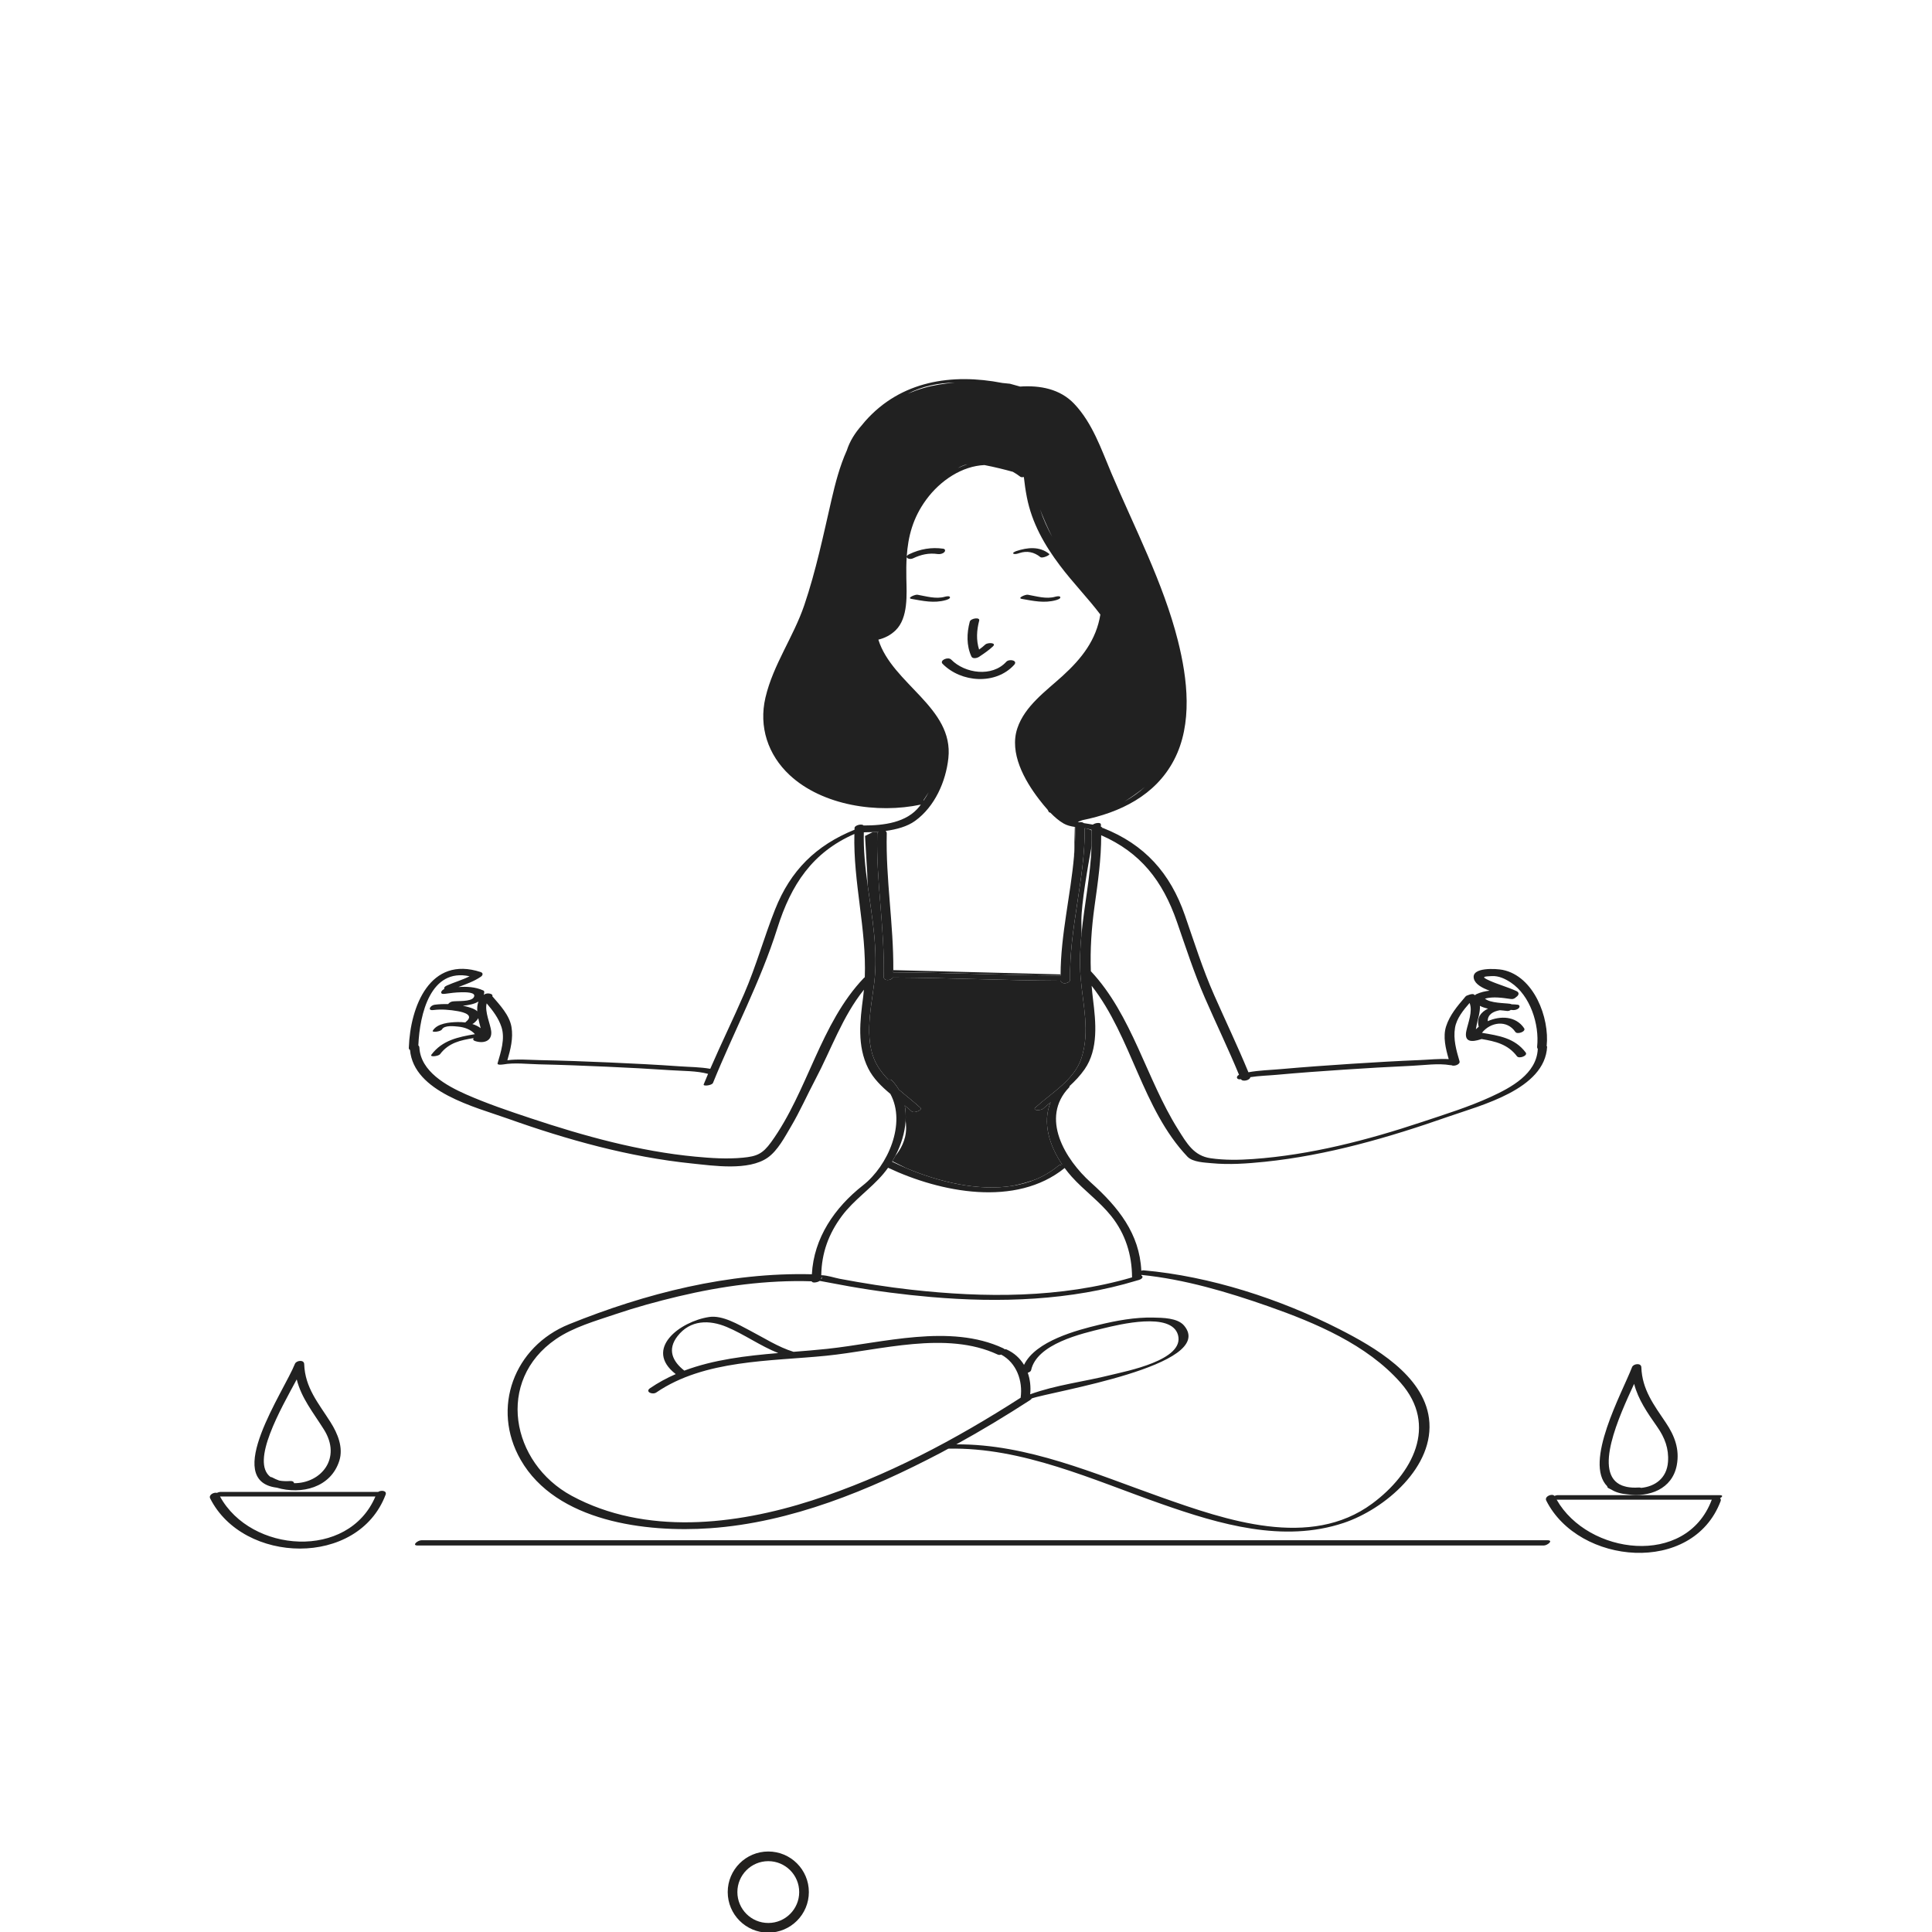 <svg width="600" height="600" viewBox="0 0 600 600" fill="none" xmlns="http://www.w3.org/2000/svg">
<g clip-path="url(#clip0)">
<path d="M339.005 262.781C337.821 269.163 335.834 280.633 335.834 285.82C335.834 286.999 335.852 288.402 335.88 289.923C335.432 294.445 335.224 298.977 335.598 303.536C336.289 311.962 338.565 320.305 335.848 328.619C333.643 335.361 326.612 339.37 321.628 343.878C320.384 345.003 323.284 344.919 323.958 344.309C324.719 343.622 325.499 342.957 326.287 342.299C323.625 348.571 325.907 355.803 329.868 361.648C329.385 361.705 328.914 361.838 328.687 362.026C326.512 363.844 324.131 365.24 321.61 366.281C319.523 367.025 317.158 367.724 314.579 368.25C303.642 370.053 291.271 366.942 281.304 362.708L277.135 360.624C277.458 360.086 277.767 359.533 278.062 358.969C279.452 357.288 281.407 354.233 281.407 350.329C281.407 349.552 281.349 348.786 281.255 348.04C281.349 346.443 281.268 344.855 280.973 343.317C281.716 343.926 282.444 344.536 283.136 345.161C283.874 345.83 286.606 344.718 285.851 344.036C283.676 342.068 281.336 340.268 279.117 338.349C278.527 337.341 277.815 336.378 276.952 335.48C276.745 335.265 276.326 335.226 275.874 335.294C274.89 334.265 273.967 333.175 273.146 331.99C267.878 324.395 270.44 313.784 271.484 305.348C272.749 295.117 270.831 284.966 269.445 274.789L269.316 271.038L268.644 259.615L271.044 258.415C271.607 258.388 272.177 258.349 272.751 258.303L272.757 258.355C272.565 258.54 272.439 258.766 272.432 259.033C272.074 273.864 274.807 288.553 274.448 303.382C274.415 304.752 276.749 304.565 277.292 303.572C294.666 303.649 312.027 304.501 329.403 304.561C329.651 305.895 332.365 305.441 332.34 304.172C332.019 288.366 336.995 272.996 336.875 257.208C337.231 257.262 337.578 257.329 337.922 257.405L339.005 257.886C339.058 259.52 339.063 261.152 339.005 262.781ZM329.376 302.608L277.427 301.278C277.426 301.51 277.421 301.746 277.418 301.979C294.742 302.025 312.052 302.872 329.375 302.968C329.376 302.849 329.376 302.729 329.376 302.608ZM333.912 256.826C333.871 256.82 333.829 256.816 333.788 256.81L333.557 265.844C333.817 262.849 333.96 259.846 333.912 256.826Z" fill="#212121"/>
<path d="M293.704 186.373C290.104 187.406 286.646 186.62 283.056 185.992C281.53 185.726 284.223 184.577 284.923 184.699C287.668 185.178 290.665 186.117 293.426 185.326C293.712 185.243 294.893 184.966 295.027 185.459C295.157 185.958 293.991 186.291 293.704 186.373ZM319.19 184.699C318.493 184.577 315.8 185.727 317.324 185.992C320.915 186.62 324.371 187.406 327.971 186.373C328.259 186.291 329.425 185.958 329.293 185.459C329.159 184.966 327.978 185.244 327.69 185.326C324.933 186.116 321.935 185.176 319.19 184.699ZM304.06 203.981C305.552 202.983 307.041 201.984 308.354 200.753C309.626 199.563 306.744 199.463 305.986 200.173C305.38 200.74 304.736 201.244 304.069 201.723C303.128 198.81 303.307 195.726 304.1 192.74C304.408 191.58 301.452 192.005 301.169 193.069C300.221 196.642 300.109 200.464 301.678 203.879C302.064 204.718 303.471 204.376 304.06 203.981ZM314.954 206.476C316.209 205.098 313.421 204.514 312.49 205.537C308.114 210.34 299.69 209.197 295.401 204.843C294.428 203.856 291.672 205.08 292.734 206.16C298.504 212.017 309.22 212.773 314.954 206.476ZM316.595 171.758C318.962 170.971 321.191 171.46 323.1 173.013C323.705 173.504 326.251 172.355 325.856 172.033C322.846 169.587 319.065 169.996 315.6 171.15C315.486 171.188 314.284 171.678 314.719 171.944C315.208 172.243 316.119 171.916 316.595 171.758ZM127.337 326.081C127.104 325.953 126.951 325.743 126.961 325.43C127.389 312.527 133.581 296.714 149.29 301.887C150.106 302.155 149.983 302.881 149.355 303.31C147.187 304.795 144.771 305.62 142.362 306.539C144.992 306.349 147.625 306.486 150.08 307.591C150.322 307.7 150.4 307.888 150.386 308.137C150.365 308.442 150.311 308.72 150.235 308.982C150.329 308.915 150.405 308.839 150.508 308.776C151.397 308.226 153.271 308.628 152.887 309.383C155.219 312.09 158.23 315.268 158.845 318.938C159.435 322.459 158.545 325.899 157.568 329.272C160.836 328.84 164.353 329.164 167.6 329.228C174.803 329.374 182.001 329.634 189.199 329.953C196.519 330.278 203.837 330.637 211.145 331.16C214.17 331.376 217.493 331.37 220.573 331.929C223.956 324.116 227.706 316.467 231.093 308.654C234.82 300.064 237.27 291.104 240.71 282.43C245.506 270.341 253.383 262.543 265.373 257.683C265.381 257.489 265.38 257.294 265.39 257.1C265.434 256.284 267.679 255.717 268.2 256.363C274.395 256.369 281.585 255.514 285.556 250.429C285.697 250.249 285.831 250.059 285.969 249.873C272.52 252.745 255.406 250.184 245.23 240.703C238.486 234.422 235.597 225.695 237.721 216.628C240.116 206.396 246.422 197.827 249.78 187.93C253.418 177.207 255.703 166.158 258.243 155.147C259.424 150.023 260.807 144.727 263 139.852C263.873 137.094 265.488 134.477 267.623 132.079C267.958 131.652 268.306 131.234 268.666 130.825C279.751 118.241 295.71 115.893 311.284 118.933C312.774 119.062 313.657 119.176 313.657 119.176C313.657 119.176 314.507 119.389 316.796 120.049C322.925 119.627 329.187 120.743 333.616 125.418C339.296 131.414 342.005 139.508 345.163 146.971C352.342 163.942 361.269 180.99 365.802 198.938C368.783 210.746 370.485 224.799 364.585 236.05C358.815 247.058 347.84 252.351 336.133 254.713L334.717 255.244C334.864 255.289 335.018 255.322 335.168 255.359C335.694 255.256 336.257 255.327 336.584 255.633C337.51 255.78 338.454 255.914 339.384 256.093C340.185 255.507 341.851 255.34 341.886 256.012C341.9 256.267 341.898 256.521 341.907 256.776C342.041 256.826 342.177 256.87 342.307 256.925C342.349 256.944 342.284 257.008 342.175 257.088C342.325 257.089 342.464 257.109 342.578 257.154C355.519 262.276 363.434 271.172 367.972 284.225C370.876 292.574 373.483 300.919 377.065 309.025C380.598 317.025 384.37 324.917 387.707 333.003C390.976 332.395 394.47 332.314 397.687 332.029C405.058 331.378 412.439 330.842 419.823 330.367C426.854 329.915 433.887 329.499 440.928 329.214C443.816 329.098 446.937 328.747 449.914 328.918C448.972 325.663 448.058 321.967 449.101 318.734C450.228 315.247 452.566 312.478 454.918 309.739C454.921 309.666 455.014 309.567 455.166 309.457C455.345 309.266 455.625 309.127 455.94 309.047C456.584 308.778 457.355 308.6 457.709 308.817C457.838 308.897 457.956 308.983 458.07 309.071C458.201 308.935 458.349 308.815 458.527 308.735C459.851 308.139 461.215 307.817 462.597 307.664C460.266 306.803 458.19 305.675 457.736 303.981C456.732 300.234 464.822 300.831 466.664 301.205C476.39 303.179 481.255 316.049 480.329 324.847C480.327 324.86 480.322 324.87 480.32 324.885C480.417 324.925 480.475 324.98 480.471 325.055C479.796 338.335 459.838 343.261 449.73 346.803C431.32 353.251 412.223 358.807 392.751 360.805C387.311 361.363 381.733 361.769 376.269 361.241C374.142 361.036 370.401 360.929 368.781 359.222C354.695 344.373 351.49 322.087 339.02 306.143C339.133 307.523 339.268 308.91 339.442 310.316C340.322 317.432 341.185 325.801 336.843 332.064C335.478 334.03 333.851 335.737 332.115 337.334C332.196 337.42 332.182 337.541 332.027 337.702C322.909 347.191 330.823 360.105 338.76 367.231C347.251 374.854 353.91 383.087 354.442 394.635C354.722 394.547 354.975 394.496 355.131 394.51C375.832 396.336 397.619 403.422 416.04 412.828C426.783 418.313 442.008 427.067 443.782 440.454C445.769 455.433 430.054 468.695 417.268 472.962C398.521 479.218 378.75 473.389 360.818 467.107C339.538 459.652 317.524 449.379 294.515 449.898C293.714 450.329 292.923 450.776 292.116 451.2C270.019 462.79 245.702 472.835 220.544 474.604C200.674 476.001 172.741 472.616 161.698 453.359C152.486 437.296 159.622 418.171 176.729 411.256C200.472 401.656 226.362 395.077 252.134 395.737C252.726 384.505 259.168 375.038 268.019 368.104C275.755 362.044 281.503 348.885 276.508 339.718C273.765 337.425 271.208 334.94 269.643 331.821C266.117 324.791 267.081 317.04 268.073 309.516C268.168 308.799 268.227 308.084 268.297 307.368C261.611 315.682 258.165 325.881 253.192 335.287C250.646 340.104 248.433 345.137 245.659 349.831C243.753 353.053 241.537 357.327 238.418 359.513C232.459 363.691 221.537 362.013 214.907 361.335C195.385 359.333 176.153 353.967 157.715 347.401C147.588 343.786 128.499 339.151 127.337 326.081ZM255.026 396.978C255.026 397.027 255.021 397.074 255.022 397.122C255.023 397.159 255.011 397.192 255.005 397.227C255.246 397.069 255.369 396.828 255.211 396.45C255.288 396.629 255.201 396.811 255.026 396.978ZM354.477 395.935C354.477 396.002 354.481 396.069 354.481 396.136C355.091 396.362 354.921 397.122 353.71 397.496C353.625 397.522 353.54 397.545 353.456 397.57C353.312 397.621 353.166 397.666 353.016 397.697C332.431 403.938 310.457 404.642 289.146 402.802C280.606 402.066 272.104 400.962 263.663 399.476C261.107 399.025 258.555 398.546 256.005 398.058C255.53 397.967 255.057 397.879 254.581 397.792C253.774 398.348 252.135 398.503 252.102 397.918C238.205 397.47 224.211 399.385 210.713 402.593C204.088 404.169 197.511 405.972 191.061 408.158C184.946 410.231 178.049 412.169 172.659 415.864C153.853 428.755 158.664 454.328 177.552 464.539C200.376 476.874 228.407 473.634 252.164 465.985C275.175 458.575 296.69 447.108 316.977 434.071C316.978 434.055 316.972 434.044 316.974 434.027C317.682 428.796 315.684 423.253 310.934 420.69C310.568 420.807 310.174 420.824 309.852 420.671C293.822 413.181 273.383 419.348 256.599 421.038C239.253 422.782 218.776 422.215 203.817 432.448C202.639 433.255 200.243 432.238 201.88 431.118C204.416 429.383 207.086 427.946 209.855 426.737C199.807 418.94 211.188 410.363 220.237 409.004C224.406 408.378 229.301 411.353 232.835 413.184C237.204 415.45 241.66 418.357 246.442 419.819C249.974 419.541 253.463 419.263 256.859 418.901C274.097 417.066 295.028 410.988 311.539 418.704C311.741 418.799 311.885 418.906 311.984 419.022C312.216 418.996 312.42 419.005 312.551 419.064C314.96 420.138 316.777 421.832 318.021 423.876C321.576 416.454 334.516 413.073 341.26 411.445C346.765 410.116 352.506 409.054 358.196 409.185C361.035 409.251 365.695 409.249 367.74 411.687C378.11 424.063 326.142 432.21 320.403 434.305C320.325 434.472 320.172 434.646 319.902 434.82C312.422 439.655 304.794 444.269 296.987 448.559C319.11 448.408 340.099 457.729 360.598 464.974C380.772 472.106 406.893 481.197 426.154 466.956C438.708 457.673 446.681 442.716 434.982 429.432C424.517 417.549 408.458 410.798 393.843 405.669C381.224 401.245 367.858 397.276 354.477 395.935ZM344.938 427.024C349.545 425.867 368.021 422.422 365.835 414.585C363.805 407.313 347.497 411.354 342.626 412.532C335.874 414.161 322.004 417.327 320.217 425.534C320.145 425.874 319.699 426.154 319.181 426.322C319.917 428.403 320.167 430.697 319.932 433.012C327.933 430.091 336.703 429.092 344.938 427.024ZM241.695 420.205C236.161 418.026 231.073 414.345 225.662 412.087C220.312 409.857 214.388 409.83 210.403 414.959C207.163 419.13 208.852 422.787 212.523 425.658C221.669 422.221 231.76 421.044 241.695 420.205ZM332.791 365.394C332.043 364.557 331.323 363.667 330.638 362.737C315.482 375.012 292.08 370.326 275.795 362.657C275.313 363.33 274.814 363.979 274.297 364.589C270.342 369.246 265.164 372.658 261.469 377.609C257.304 383.192 255.161 389.152 255.048 396.027C256.991 396.057 259.176 396.84 260.795 397.143C268.136 398.518 275.518 399.699 282.944 400.527C305.754 403.073 329.379 403.19 351.567 396.702C351.541 389.716 349.53 383.2 345.107 377.662C341.431 373.063 336.669 369.729 332.791 365.394ZM459.606 312.375C459.652 313.421 459.471 314.524 459.249 315.534C459.178 315.854 458.605 317.921 458.349 319.655C458.624 319.376 458.918 319.109 459.229 318.856C458.513 316.056 459.932 314.291 462.118 313.241C461.197 313.044 460.33 312.766 459.606 312.375ZM341.984 259.394C342.01 266.765 340.95 274.047 339.93 281.359C338.963 288.293 338.53 294.88 338.774 301.616C351.553 315.218 356.021 335.067 365.813 350.682C368.59 355.111 370.748 358.954 375.984 359.705C380.331 360.329 384.77 360.259 389.141 359.949C406.978 358.68 424.645 354.093 441.559 348.463C448.736 346.073 456.184 343.768 463.079 340.595C469.25 337.755 477.174 333.517 477.564 325.838C477.566 325.802 477.58 325.77 477.588 325.736C477.429 325.57 477.341 325.34 477.371 325.037C478.101 318.124 475.237 309.14 469.203 305.135C467.479 303.99 465.426 303.005 463.287 303.13C460.964 303.266 459.709 303.254 462.549 304.526C465.297 305.758 468.222 306.535 470.956 307.789C472.016 308.275 471.617 309.175 470.854 309.647C470.486 310.05 469.898 310.349 469.294 310.263C466.655 309.892 463.787 309.422 461.169 310.12C462.732 311.555 467.398 311.493 468.934 311.735C469.147 311.767 469.312 311.827 469.449 311.896C470.143 311.908 470.789 311.953 471.344 312.022C471.99 312.105 472.059 312.724 471.637 313.116C471.085 313.63 470.292 313.763 469.572 313.67C469.454 313.654 469.327 313.644 469.203 313.632C468.853 313.881 468.405 314.03 467.95 313.957C467.386 313.87 466.634 313.808 465.799 313.733C463.751 314.083 461.969 315.055 462.03 317.14C465.958 315.37 470.78 315.538 473.322 319.314C474.029 320.365 471.201 321.352 470.616 320.486C467.997 316.598 462.857 317.413 460.231 320.75C465.434 321.625 470.411 322.331 473.824 326.874C474.572 327.87 471.755 328.892 471.118 328.045C468.281 324.269 464.335 323.389 460.099 322.68C460.029 322.706 459.959 322.733 459.874 322.762C457.094 323.673 454.64 323.695 455.38 320.168C455.878 317.79 457.454 313.998 456.391 311.482C454.438 313.733 452.358 316.27 451.87 319.181C451.275 322.733 452.277 326.198 453.269 329.589C453.554 330.573 451.575 331.286 450.71 330.803C450.604 330.812 450.503 330.815 450.418 330.8C446.649 330.149 442.275 330.821 438.49 330.991C431.423 331.31 424.36 331.725 417.302 332.196C410.352 332.66 403.404 333.157 396.467 333.793C393.847 334.034 390.989 334.088 388.296 334.525C388.264 335.438 385.923 336.079 385.389 335.162C384.048 335.414 383.694 334.361 384.786 333.775C381.447 325.692 377.639 317.825 374.151 309.807C370.792 302.084 368.254 294.198 365.496 286.26C361.071 273.536 354.214 264.746 341.984 259.394ZM297.454 145.373C298.446 144.905 299.457 144.499 300.483 144.155C299.454 144.391 298.444 144.813 297.454 145.373ZM322.986 158.148C323.977 161.192 325.275 164.051 326.799 166.779C325.287 163.814 324.015 160.835 322.986 158.148ZM355.569 244.392C353.309 246.244 351.055 247.781 349.177 248.949C351.499 247.668 353.643 246.147 355.569 244.392ZM281.924 122.264C283.515 121.595 285.14 121.004 286.784 120.521C289.864 119.617 293.234 119.104 296.517 118.834C291.458 118.915 286.477 119.896 281.924 122.264ZM286.904 248.552C287.436 247.755 287.945 246.914 288.421 246.037C287.788 247.044 287.192 247.947 286.762 248.585C286.809 248.575 286.857 248.563 286.904 248.552ZM275.011 258.059C275.245 258.218 275.398 258.463 275.389 258.815C275.044 273.015 277.53 287.088 277.426 301.278C277.425 301.51 277.42 301.746 277.417 301.979C294.741 302.025 312.051 302.872 329.374 302.968C329.374 302.848 329.374 302.728 329.374 302.608C329.424 290.243 332.478 278.124 333.553 265.843C333.815 262.847 333.957 259.845 333.91 256.825C333.869 256.819 333.828 256.815 333.786 256.809C332.559 256.626 331.372 256.353 330.329 255.755C328.877 254.919 327.501 253.731 326.233 252.42L325.753 252.221C325.753 252.221 325.613 251.963 325.372 251.496C324.385 250.397 323.469 249.254 322.648 248.182C318.152 242.317 313.382 233.852 315.941 226.183C318.258 219.244 324.814 214.632 330.019 209.892C335.987 204.453 340.45 198.738 341.726 190.849C337.885 185.758 333.229 181.016 329.171 175.627C324.325 169.198 320.467 162.404 318.901 154.416C318.492 152.329 318.195 150.234 317.966 148.134C317.52 148.229 317.105 148.232 316.886 148.063C316.121 147.47 315.34 146.965 314.552 146.525C312.084 145.841 308.967 145.057 305.73 144.429C298.791 144.732 292.023 149.187 287.627 155.196C283.498 160.841 282.005 166.587 281.589 172.904C281.598 172.655 281.825 172.369 282.393 172.1C285.753 170.499 289.248 169.879 292.939 170.405C293.581 170.498 293.66 171.105 293.232 171.502C292.686 172.013 291.883 172.157 291.167 172.056C288.466 171.669 286.011 172.225 283.57 173.386C282.656 173.822 281.582 173.463 281.588 172.914C281.445 175.054 281.429 177.259 281.476 179.546C281.578 184.54 282.101 191.894 278.142 195.743C276.577 197.261 274.761 198.158 272.825 198.635C272.81 198.644 272.8 198.651 272.785 198.659C277.115 212.468 296.231 219.706 294.525 235.451C293.734 242.759 290.303 250.498 284.21 254.921C281.792 256.682 278.429 257.597 275.011 258.059ZM271.042 258.414C270.082 258.46 269.152 258.478 268.263 258.48C268.135 263.936 268.704 269.367 269.442 274.789C270.828 284.967 272.746 295.116 271.481 305.347C270.439 313.784 267.877 324.394 273.143 331.99C273.965 333.176 274.887 334.265 275.872 335.294C276.323 335.226 276.743 335.265 276.949 335.48C277.812 336.378 278.525 337.341 279.114 338.349C281.333 340.267 283.671 342.067 285.848 344.036C286.603 344.718 283.872 345.83 283.132 345.16C282.441 344.537 281.716 343.925 280.97 343.317C281.265 344.854 281.347 346.443 281.252 348.04C281.03 351.775 279.835 355.573 278.059 358.97C277.765 359.534 277.455 360.085 277.133 360.625C277.104 360.673 277.072 360.719 277.043 360.767C278.403 361.432 279.825 362.083 281.301 362.71C291.269 366.944 303.64 370.056 314.576 368.252C317.004 367.853 319.362 367.21 321.607 366.283C324.127 365.243 326.507 363.847 328.684 362.028C328.911 361.839 329.382 361.707 329.865 361.65C325.904 355.806 323.624 348.572 326.284 342.301C325.498 342.959 324.716 343.625 323.955 344.311C323.281 344.921 320.382 345.005 321.626 343.88C326.61 339.371 333.641 335.364 335.845 328.621C338.563 320.307 336.286 311.965 335.595 303.538C335.221 298.981 335.429 294.447 335.878 289.925C336.779 280.878 338.671 271.872 339.002 262.782C339.062 261.153 339.056 259.522 338.999 257.887C338.997 257.827 338.996 257.766 338.994 257.707C338.641 257.589 338.285 257.486 337.917 257.407C337.572 257.331 337.223 257.262 336.869 257.21C336.989 272.998 332.012 288.368 332.334 304.173C332.359 305.443 329.646 305.896 329.398 304.563C312.022 304.501 294.661 303.651 277.286 303.574C276.744 304.566 274.409 304.755 274.441 303.384C274.801 288.555 272.068 273.866 272.426 259.035C272.434 258.768 272.56 258.542 272.751 258.356C272.772 258.336 272.795 258.319 272.818 258.298C272.793 258.3 272.769 258.302 272.745 258.304C272.174 258.348 271.602 258.387 271.042 258.414ZM147.077 317.804C146.975 317.884 146.836 317.952 146.672 318.009C147.617 318.306 148.505 318.723 149.278 319.303C149.023 318.274 148.739 317.25 148.522 316.213C148.191 316.842 147.587 317.391 147.077 317.804ZM148.597 311.039C147.299 311.842 145.484 312.159 143.752 312.338C144.329 312.458 144.902 312.591 145.449 312.754C146.315 313.011 147.519 313.353 148.219 314.074C148.146 312.999 148.233 311.963 148.597 311.039ZM130.246 325.335C130.623 332.754 138.686 337.199 144.7 339.855C151.211 342.732 158.056 345.04 164.798 347.283C181.36 352.798 198.493 357.552 215.928 359.206C220.821 359.67 225.798 360.005 230.702 359.532C235.018 359.114 236.821 358.387 239.501 354.677C250.902 338.89 254.714 317.886 268.318 303.681C268.389 303.607 268.477 303.544 268.569 303.487C269.118 288.543 264.95 273.989 265.339 258.996C252.298 264.7 245.67 274.735 241.422 288.233C236.184 304.89 227.974 320.171 221.429 336.301C221.101 337.111 218.268 337.428 218.536 336.768C218.979 335.674 219.437 334.585 219.899 333.499C216.284 332.525 212.107 332.622 208.424 332.373C201.756 331.921 195.079 331.57 188.402 331.273C181.403 330.961 174.398 330.688 167.394 330.536C163.803 330.458 159.791 329.949 156.228 330.578C155.953 330.626 155.744 330.643 155.582 330.637C154.948 330.696 154.422 330.577 154.529 330.206C155.545 326.729 156.912 322.598 155.745 318.983C154.834 316.161 153.035 313.837 151.142 311.603C150.464 314.148 152.306 318.106 152.544 320.215C152.896 323.352 150.193 324.176 147.551 323.309C146.898 323.094 146.847 322.731 147.09 322.386C143.063 323.05 139.361 323.793 136.654 327.398C136.197 328.005 133.339 328.393 133.987 327.532C137.367 323.037 142.343 322.038 147.489 321.168C146.216 319.71 144.223 319.005 142.319 318.824C141.071 318.707 138.04 318.319 137.27 319.671C136.828 320.448 134.081 320.658 134.377 320.141C135.726 317.768 139.692 317.461 142.083 317.409C142.869 317.391 143.687 317.43 144.5 317.533C144.555 317.462 144.622 317.386 144.728 317.303C147.277 315.244 144.09 314.363 142.149 314.022C139.711 313.594 137.087 313.363 134.618 313.677C132.596 313.935 133.584 312.208 135.009 312.024C136.338 311.855 137.758 311.789 139.186 311.827C139.438 311.459 139.954 311.096 140.55 311.007C142.029 310.787 146.281 311.182 147.138 309.722C148.124 308.045 144.308 308.143 143.261 308.159C141.543 308.187 139.849 308.406 138.15 308.646C136.408 308.891 136.901 307.619 137.983 307.137C137.831 306.818 137.996 306.416 138.741 306.081C141.082 305.03 143.568 304.356 145.839 303.192C133.762 300.547 130.335 314.804 129.921 324.663C130.108 324.818 130.232 325.037 130.246 325.335ZM480.601 478.342C364.017 478.342 247.434 478.342 130.85 478.342C129.779 478.342 127.733 479.968 129.706 479.968C246.29 479.968 362.873 479.968 479.457 479.968C480.53 479.969 482.574 478.342 480.601 478.342ZM119.749 464.201C111.195 486.836 75.567 485.778 65.274 465.351C64.725 464.26 66.376 463.366 67.365 463.627C67.724 463.454 68.111 463.329 68.388 463.329C84.732 463.329 101.08 463.329 117.423 463.329C118.373 462.706 120.236 462.916 119.749 464.201ZM116.585 464.744C100.499 464.744 84.414 464.744 68.327 464.744C77.908 482.287 108.2 484.546 116.585 464.744ZM91.591 423.555C92.014 422.488 94.416 422.178 94.467 423.607C94.724 431.045 98.94 435.786 102.69 441.742C104.853 445.176 106.676 449.512 105.386 453.624C102.752 462.017 93.564 464.257 85.964 462.009C68.909 459.906 88.227 432.055 91.591 423.555ZM84.017 458.695C84.207 458.706 84.387 458.747 84.539 458.829C85.256 459.22 85.981 459.538 86.705 459.796C87.664 459.978 88.784 460.036 90.093 459.948C90.897 459.892 91.272 460.213 91.331 460.619C99.657 460.658 106.243 452.911 100.579 443.92C97.224 438.593 93.597 434.178 92.15 428.383C87.271 437.474 77.694 453.975 84.017 458.695ZM534.173 465.294C534.404 465.492 534.502 465.795 534.343 466.217C525.636 489.22 490.26 485.99 480.205 466.022C479.553 464.727 482.004 463.706 482.764 464.573C483.082 464.432 483.412 464.337 483.654 464.337C500.452 464.337 517.251 464.337 534.05 464.337C535.266 464.336 534.872 464.88 534.173 465.294ZM531.622 465.752C515.563 465.752 499.504 465.752 483.442 465.752C493.135 482.836 523.619 486.84 531.55 465.887C531.57 465.84 531.598 465.797 531.622 465.752ZM499.155 461.594C491.755 454.178 503.72 432.652 506.857 424.562C507.273 423.491 509.684 423.189 509.733 424.614C509.974 431.575 513.649 436.331 517.356 441.853C520.06 445.883 521.661 450.064 520.748 454.977C519.348 462.537 512.068 465.054 505.434 464.084C503.36 463.918 501.721 463.412 500.457 462.627C500.155 462.487 499.856 462.343 499.568 462.186C499.248 462.017 499.136 461.808 499.155 461.594ZM503.746 461.338C504.221 461.504 504.7 461.647 505.193 461.761C506.252 461.973 507.463 462.06 508.888 461.964C509.223 461.942 509.479 461.987 509.674 462.073C513.906 461.66 517.64 459.154 518.014 453.985C518.314 449.869 517.003 446.462 514.678 443.138C511.582 438.714 508.772 434.678 507.49 429.766C502.85 439.843 494.566 457.717 503.746 461.338Z" fill="#212121"/>
<circle cx="238.599" cy="587.599" r="11.099" transform="rotate(-180 238.599 587.599)" stroke="#22201E" stroke-width="3"/>
</g>
<defs>
<clipPath id="clip0">
<rect width="599.998" height="600" fill="white"/>
</clipPath>
</defs>
</svg>

